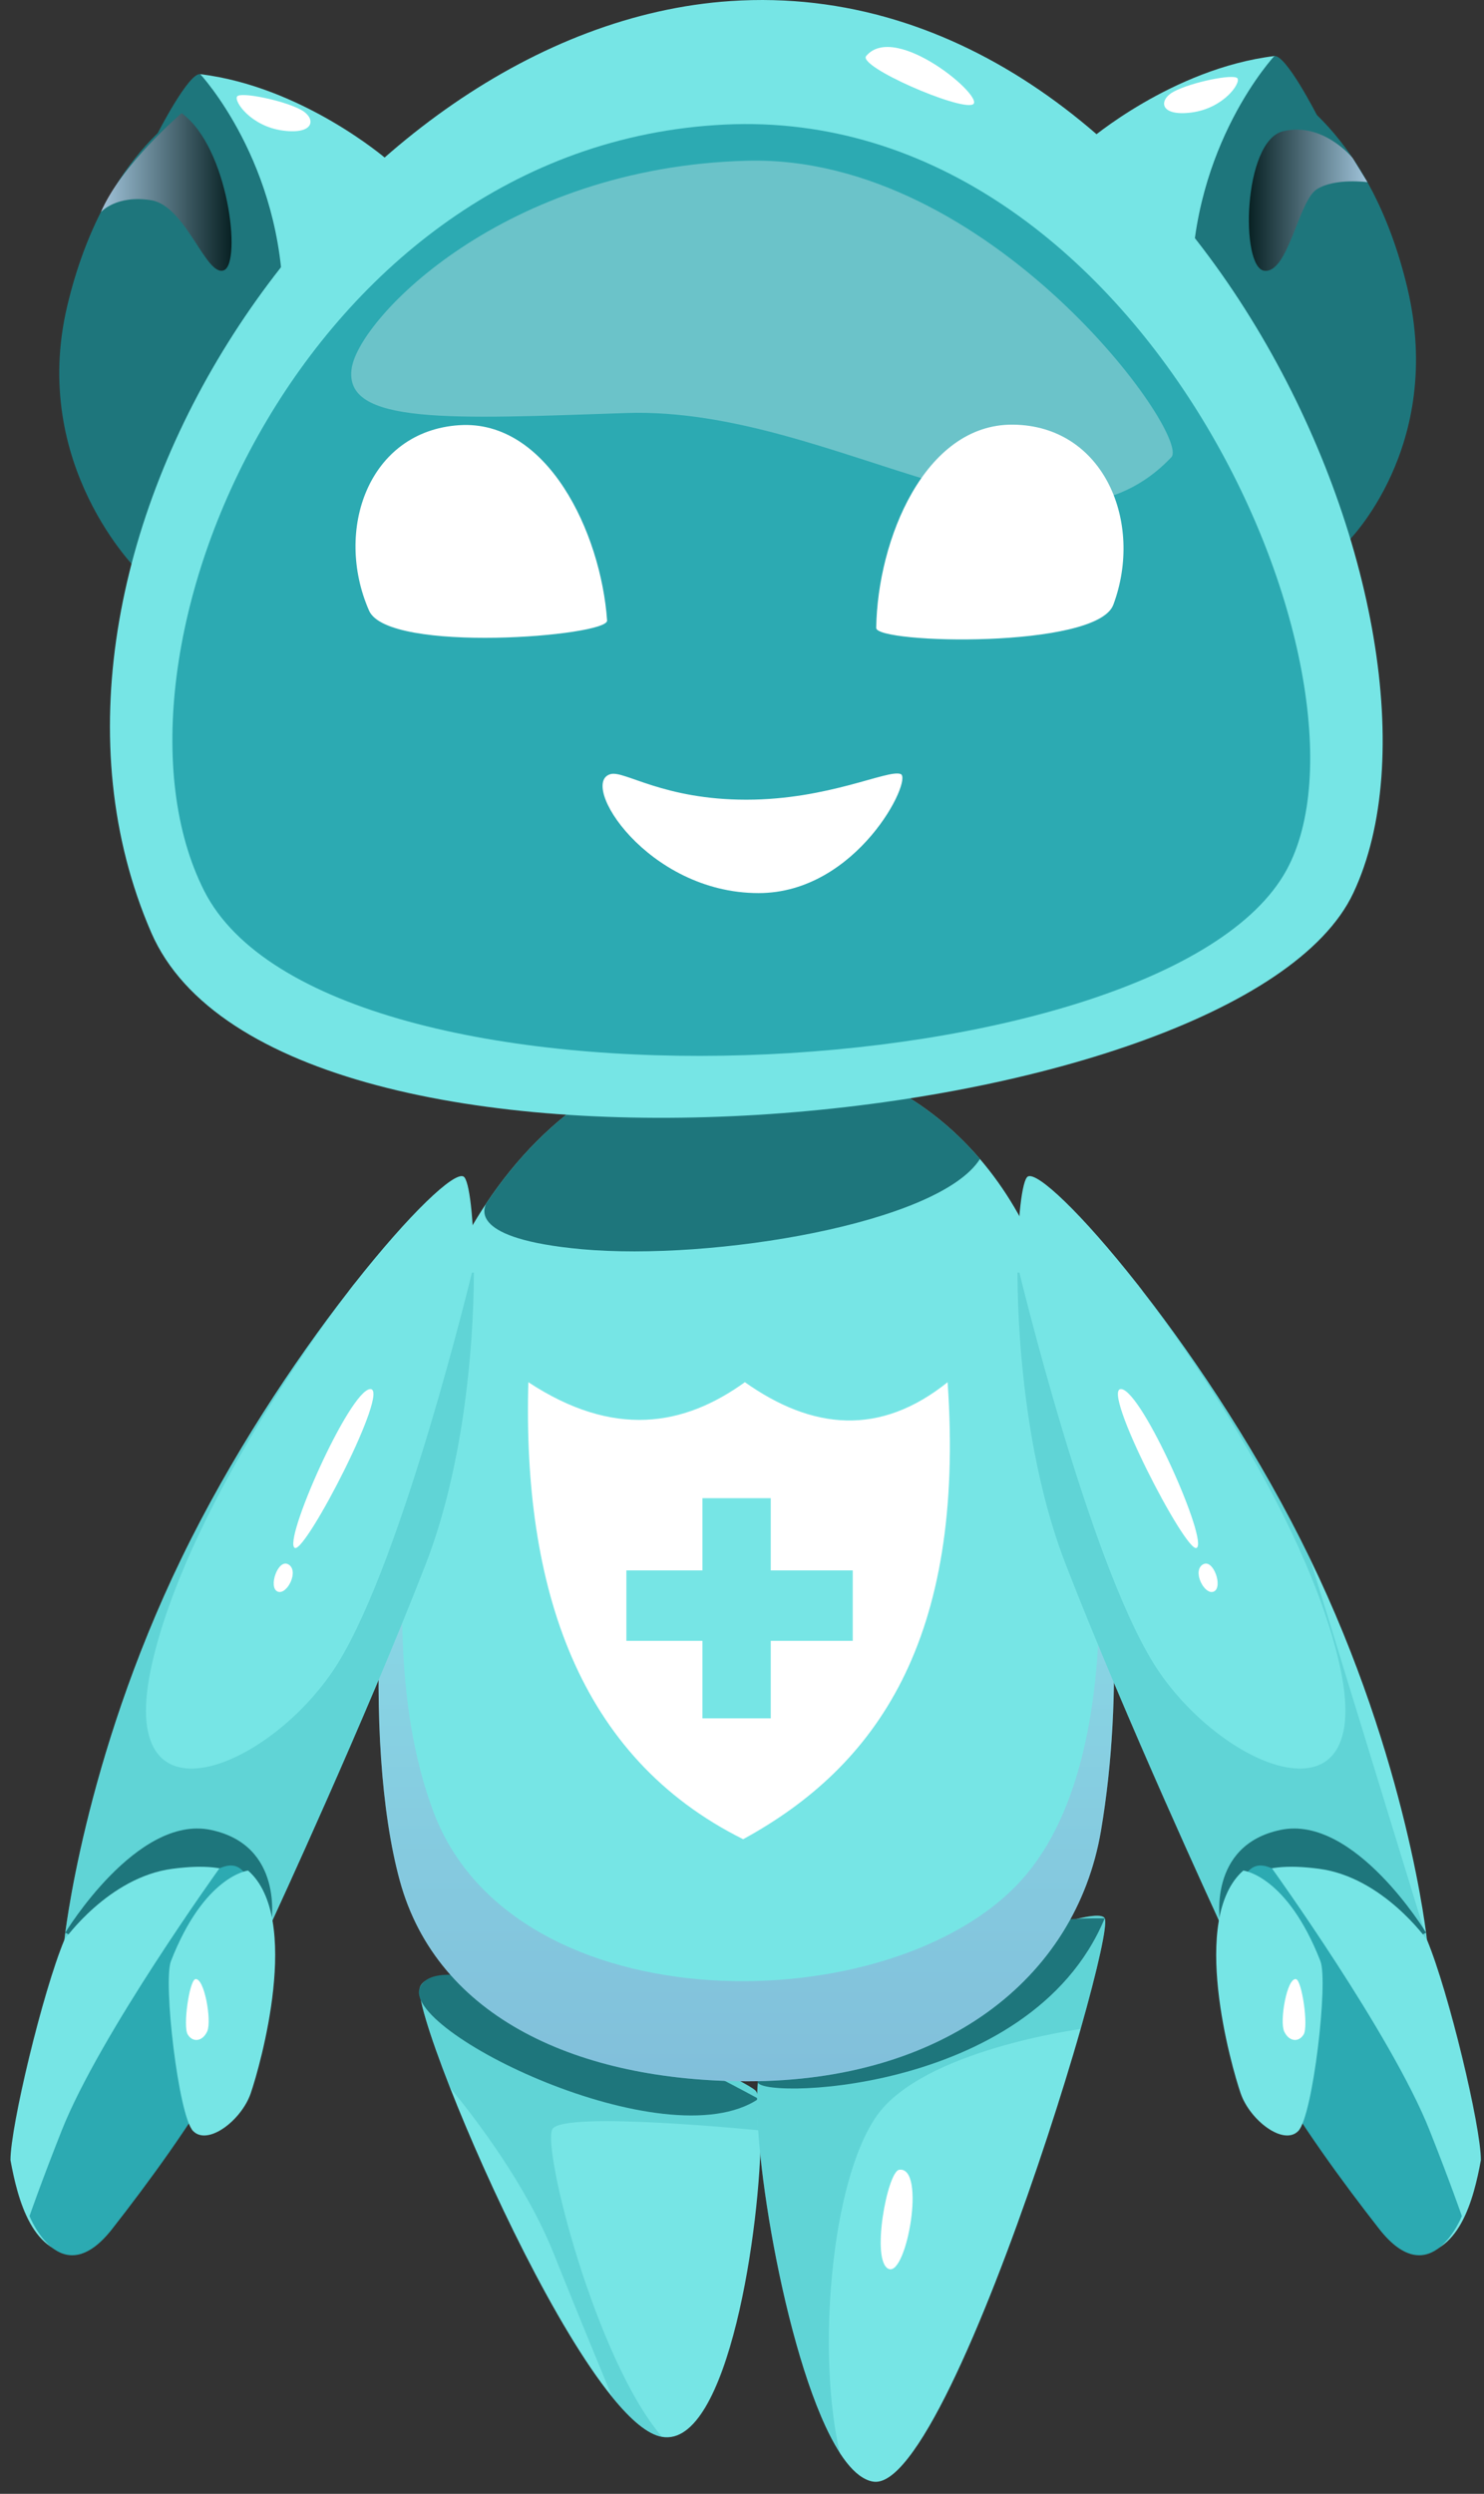 <svg width="78" height="131" viewBox="0 0 78 131" fill="none" xmlns="http://www.w3.org/2000/svg">
<rect x="0" y="0" width="78" height="131" fill="#333333" stroke="none"/>
<path d="M39.987 111.915C40.001 116.866 38.279 128.609 34.797 128.008C34.045 127.88 33.147 127.113 32.181 125.922C29.245 122.302 25.669 114.8 23.65 109.656C22.55 106.852 21.907 104.746 22.087 104.356C23.172 101.937 38.687 108.905 39.697 109.806C39.886 109.979 39.986 110.761 39.987 111.915Z" fill="#76E5E5"/>
<path opacity="0.3" d="M29.032 111.844C28.48 112.834 31.305 123.933 34.797 128.008C34.045 127.88 33.147 127.113 32.181 125.922C31.398 124.028 30.239 121.217 29.114 118.407C27.673 114.786 24.992 111.281 23.65 109.656C22.551 106.852 21.908 104.746 22.087 104.356C23.172 101.937 38.687 108.905 39.697 109.806C39.886 109.979 39.987 110.761 39.987 111.915C39.987 111.915 29.584 110.859 29.032 111.844Z" fill="#2CAAB2"/>
<path d="M22.087 104.358C20.899 106.634 35.003 113.544 39.87 110.251C39.87 110.251 23.664 101.334 22.087 104.358Z" fill="#1E767C"/>
<path d="M56.798 106.585C56.676 107.024 56.54 107.477 56.401 107.949C54.264 115.117 50.538 125.55 47.735 129.116C47.066 129.973 46.448 130.433 45.919 130.362C45.781 130.346 45.642 130.301 45.505 130.233C45.036 130.012 44.578 129.529 44.139 128.85L44.14 128.844C41.41 124.6 39.445 112.708 39.844 109.315C39.893 108.894 39.98 108.602 40.105 108.476C42.399 106.208 57.468 99.608 58.065 100.77C58.221 101.082 57.706 103.389 56.798 106.585Z" fill="#76E5E5"/>
<path opacity="0.3" d="M56.798 106.585C56.798 106.585 48.498 107.684 46.073 111.157C43.65 114.625 42.931 123.665 44.14 128.843C41.41 124.6 39.445 112.707 39.844 109.314C39.893 108.893 39.98 108.602 40.105 108.475C42.399 106.208 57.468 99.608 58.065 100.77C58.221 101.082 57.706 103.389 56.798 106.585Z" fill="#2CAAB2"/>
<path d="M39.845 109.311C39.266 110.272 54.135 110.2 58.063 100.771C58.063 100.771 45.297 100.264 39.845 109.311Z" fill="#1E767C"/>
<path d="M47.261 113.978C46.641 114.067 45.76 118.768 46.705 119.185C47.651 119.602 48.697 113.771 47.261 113.978Z" fill="white"/>
<path d="M57.201 7.397C57.201 7.397 61.599 3.603 66.981 2.944C66.981 2.944 68.629 3.749 70.533 9.68C72.436 15.611 68.922 27.325 68.922 27.325L57.201 7.397Z" fill="#76E5E5"/>
<path d="M66.981 2.944C66.981 2.944 62.625 7.612 62.625 15.135L64.309 16.197L69.215 6.042C69.215 6.042 67.587 2.855 66.981 2.944Z" fill="#1E767C"/>
<path d="M64.149 15.684C64.149 15.684 62.991 9.259 67.219 4.537C67.219 4.537 71.997 6.788 73.974 15.135C75.951 23.482 70.805 28.492 70.805 28.492L64.149 15.684Z" fill="#1E767C"/>
<path d="M61.692 4.813C60.879 5.252 60.944 6.129 62.627 5.909C64.309 5.689 65.224 4.371 65.041 4.115C64.858 3.859 62.604 4.321 61.692 4.813Z" fill="white"/>
<path d="M20.304 8.348C20.304 8.348 15.906 4.553 10.524 3.895C10.524 3.895 8.876 4.7 6.972 10.63C5.069 16.561 8.583 28.276 8.583 28.276L20.304 8.348Z" fill="#76E5E5"/>
<path d="M10.524 3.895C10.524 3.895 14.88 8.563 14.88 16.086L13.196 17.147L8.29 6.993C8.29 6.993 9.918 3.806 10.524 3.895Z" fill="#1E767C"/>
<path d="M13.355 16.634C13.355 16.634 14.514 10.209 10.285 5.487C10.285 5.487 5.508 7.738 3.531 16.085C1.554 24.432 7.252 29.983 7.252 29.983L13.355 16.634Z" fill="#1E767C"/>
<path d="M15.813 5.764C16.626 6.203 16.561 7.08 14.878 6.86C13.195 6.64 12.28 5.322 12.464 5.066C12.647 4.81 14.901 5.272 15.813 5.764Z" fill="white"/>
<path d="M57.871 96.154C56.532 104.06 49.455 109.329 39.305 109.329C30.471 109.329 22.988 106.037 21.012 98.786C19.035 91.541 19.8 78.139 22.438 69.793C22.832 68.546 23.307 67.347 23.858 66.205L23.864 66.193C24.362 65.161 24.919 64.176 25.533 63.254C25.539 63.248 25.539 63.242 25.539 63.242C28.761 58.391 33.48 55.22 38.812 55.22C44.365 55.22 48.614 57.504 51.507 60.883C52.851 62.454 53.906 64.263 54.66 66.187C55.529 68.401 56.26 70.749 56.839 73.172C56.839 73.189 56.845 73.212 56.851 73.241C58.677 80.823 59.065 89.094 57.871 96.154Z" fill="#76E5E5"/>
<path opacity="0.3" d="M57.871 96.154C56.532 104.06 49.455 109.329 39.305 109.329C30.471 109.329 22.988 106.037 21.012 98.786C19.035 91.54 19.8 78.139 22.438 69.793C22.832 68.546 23.307 67.346 23.858 66.204L23.864 66.193C23.864 66.193 18.52 83.912 22.791 95.198C27.063 106.484 46.968 106.246 53.703 98.745C60.114 91.61 57.152 74.847 56.851 73.241C58.677 80.823 59.065 89.094 57.871 96.154Z" fill="url(#paint0_linear)"/>
<path d="M51.507 60.883C49.345 64.274 37.444 66.248 30.566 65.62C24.578 65.073 25.487 63.457 25.533 63.254C25.539 63.248 25.539 63.242 25.539 63.242C28.761 58.391 33.48 55.22 38.812 55.22C44.365 55.22 48.614 57.503 51.507 60.883Z" fill="#1E767C"/>
<path d="M7.948 48.985C14.684 64.525 65.105 59.679 71.129 46.914C77.719 32.95 62.568 -1.556 38.406 0.055C17.994 1.415 -0.711 29.008 7.948 48.985Z" fill="#76E5E5"/>
<path d="M10.73 46.792C17.173 59.538 61.185 57.433 67.615 45.714C73.074 35.763 60.18 5.465 38.069 6.545C15.958 7.625 4.546 34.559 10.73 46.792Z" fill="#2CAAB2"/>
<path d="M58.516 31.77C57.648 34.093 46.042 33.82 46.054 32.985C46.123 28.348 48.604 22.265 53.237 22.307C58.022 22.35 60.131 27.447 58.516 31.77Z" fill="white"/>
<path d="M19.399 32.078C20.396 34.349 31.969 33.427 31.91 32.595C31.582 27.969 28.765 22.034 24.141 22.335C19.366 22.646 17.545 27.852 19.399 32.078Z" fill="white"/>
<path d="M32.11 40.66C30.363 41.081 34.013 46.914 39.871 46.914C45.07 46.914 47.998 40.923 47.339 40.66C46.68 40.398 43.561 42.008 39.227 42.008C34.892 42.008 32.842 40.484 32.11 40.66Z" fill="white"/>
<path d="M45.527 2.942C45.067 3.491 50.414 5.813 51.128 5.487C51.842 5.161 47.064 1.107 45.527 2.942Z" fill="white"/>
<path opacity="0.3" d="M18.491 19.311C17.985 22.346 23.737 22.002 32.937 21.697C43.993 21.331 55.102 30.849 61.566 24.018C62.631 22.892 52.046 8.111 39.27 8.443C26.494 8.774 18.93 16.675 18.491 19.311Z" fill="white"/>
<path opacity="0.72" d="M71.098 8.304C71.098 8.304 69.548 6.385 67.437 6.895C65.326 7.405 65.186 14.057 66.449 14.222C67.712 14.387 68.247 10.543 69.215 9.939C70.183 9.335 71.875 9.57 71.875 9.57L71.098 8.304Z" fill="url(#paint1_linear)"/>
<path opacity="0.72" d="M5.303 11.142C5.303 11.142 6.118 10.219 7.948 10.518C9.779 10.818 10.833 14.574 11.77 14.197C12.707 13.82 12.02 7.734 9.545 5.944C9.545 5.944 6.354 8.668 5.303 11.142Z" fill="url(#paint2_linear)"/>
<path d="M24.908 66.852C24.891 71.089 24.299 77.216 22.375 82.166C19.193 90.362 14.411 100.68 14.266 101.004L14.26 101.01C11.339 102.79 7.844 102.697 5.618 102.372C4.267 102.175 3.386 101.891 3.386 101.891C3.386 101.891 4.377 92.501 9.536 81.865C12.127 76.52 15.431 71.547 18.277 67.883C18.295 67.866 18.306 67.849 18.318 67.831C18.347 67.785 18.387 67.739 18.422 67.692C18.445 67.663 18.462 67.64 18.48 67.617C18.503 67.594 18.52 67.571 18.532 67.547C18.561 67.513 18.584 67.484 18.607 67.455C18.613 67.449 18.619 67.443 18.619 67.437C18.625 67.431 18.631 67.426 18.631 67.426C21.523 63.757 23.87 61.531 24.363 61.803C24.659 61.966 24.92 63.971 24.908 66.852Z" fill="#76E5E5"/>
<path opacity="0.3" d="M24.908 66.852C24.891 71.089 24.299 77.216 22.375 82.166C19.193 90.362 14.411 100.68 14.266 101.004L14.26 101.01L5.618 102.372C4.267 102.175 3.386 101.891 3.386 101.891C3.386 101.891 4.377 92.501 9.536 81.864C12.127 76.52 15.431 71.547 18.277 67.883C16.648 70.034 9.832 79.395 8 87.348C5.914 96.396 14.33 92.912 17.773 87.348C21.21 81.783 24.804 66.852 24.804 66.852H24.908V66.852Z" fill="#2CAAB2"/>
<path d="M3.43 101.524C3.43 101.524 7.192 95.318 11.073 96.123C14.954 96.928 14.258 101.01 14.258 101.01C14.258 101.01 9.296 104.6 3.43 101.524Z" fill="#1E767C"/>
<path d="M15.502 81.315C14.817 81.058 18.358 73.042 19.456 72.968C20.554 72.895 16.088 81.534 15.502 81.315Z" fill="white"/>
<path d="M15.144 82.17C14.604 81.883 14.093 83.383 14.587 83.603C15.081 83.823 15.756 82.494 15.144 82.17Z" fill="white"/>
<path d="M3.386 101.892C3.386 101.892 5.707 98.606 9.061 98.167C12.414 97.727 13.617 98.656 14.26 101.011C14.903 103.365 10.146 111.938 4.239 118.4C1.689 118.611 0.919 115.479 0.55 113.468C0.55 111.708 2.234 104.655 3.386 101.892Z" fill="#76E5E5"/>
<path d="M11.534 98.144C11.534 98.144 5.239 106.88 3.244 111.913C2.168 114.627 1.551 116.409 1.551 116.409C1.551 116.409 3.186 120.55 5.898 117.084C9.739 112.176 14.887 104.794 13.952 101.241C13.16 98.233 12.63 97.664 11.534 98.144Z" fill="#2CAAB2"/>
<path d="M8.985 103.017C8.564 104.096 9.378 111.141 10.146 111.938C10.915 112.735 12.687 111.387 13.179 109.959C13.671 108.531 15.885 100.753 13.039 98.26C13.039 98.261 10.742 98.514 8.985 103.017Z" fill="#76E5E5"/>
<path d="M10.269 103.964C9.956 104.021 9.606 106.435 9.865 106.868C10.125 107.301 10.645 107.251 10.892 106.706C11.139 106.16 10.743 103.877 10.269 103.964Z" fill="white"/>
<path d="M53.478 66.852C53.496 71.089 54.087 77.215 56.012 82.165C59.194 90.362 63.976 100.679 64.121 101.004L64.126 101.01C67.048 102.789 70.543 102.696 72.769 102.372C74.119 102.175 75 101.891 75 101.891C75 101.891 74.009 92.5 68.85 81.864C66.259 76.52 62.956 71.546 60.109 67.883C60.092 67.866 60.08 67.848 60.069 67.831C60.04 67.785 59.999 67.738 59.965 67.692C59.941 67.663 59.924 67.64 59.907 67.616C59.883 67.593 59.866 67.57 59.855 67.547C59.825 67.512 59.802 67.483 59.779 67.454C59.773 67.448 59.767 67.443 59.767 67.437C59.762 67.431 59.756 67.425 59.756 67.425C56.864 63.756 54.516 61.53 54.023 61.803C53.728 61.965 53.467 63.971 53.478 66.852Z" fill="#76E5E5"/>
<path opacity="0.3" d="M68.851 81.864C66.26 76.52 62.956 71.547 60.11 67.883C61.739 70.034 68.555 79.395 70.387 87.348C72.473 96.396 64.057 92.912 60.614 87.348C57.177 81.783 53.583 66.852 53.583 66.852H53.479C53.496 71.089 54.087 77.216 56.012 82.166C59.194 90.362 63.976 100.679 64.121 101.004L64.127 101.01L72.769 102.372C74.12 102.175 75.001 101.891 75.001 101.891" fill="#2CAAB2"/>
<path d="M74.957 101.524C74.957 101.524 71.195 95.318 67.314 96.123C63.434 96.928 64.129 101.01 64.129 101.01C64.129 101.01 69.091 104.6 74.957 101.524Z" fill="#1E767C"/>
<path d="M62.884 81.315C63.57 81.058 60.029 73.041 58.931 72.968C57.832 72.894 62.298 81.534 62.884 81.315Z" fill="white"/>
<path d="M63.243 82.17C63.783 81.883 64.294 83.383 63.8 83.603C63.305 83.823 62.631 82.494 63.243 82.17Z" fill="white"/>
<path d="M75.001 101.891C75.001 101.891 72.68 98.605 69.326 98.166C65.973 97.727 64.77 98.656 64.127 101.01C63.483 103.364 68.241 111.938 74.148 118.399C76.697 118.61 77.467 115.478 77.837 113.468C77.837 111.707 76.153 104.655 75.001 101.891Z" fill="#76E5E5"/>
<path d="M66.854 98.144C66.854 98.144 73.148 106.88 75.143 111.913C76.22 114.627 76.836 116.409 76.836 116.409C76.836 116.409 75.201 120.55 72.489 117.084C68.649 112.176 63.5 104.794 64.435 101.241C65.227 98.233 65.757 97.664 66.854 98.144Z" fill="#2CAAB2"/>
<path d="M69.402 103.017C69.823 104.096 69.009 111.141 68.241 111.938C67.472 112.735 65.7 111.387 65.208 109.959C64.716 108.531 62.502 100.753 65.348 98.26C65.348 98.261 67.644 98.514 69.402 103.017Z" fill="#76E5E5"/>
<path d="M68.118 103.964C68.431 104.021 68.781 106.435 68.522 106.868C68.262 107.301 67.742 107.251 67.495 106.706C67.248 106.16 67.644 103.877 68.118 103.964Z" fill="white"/>
<path d="M49.807 72.606C46.256 75.454 42.706 75.117 39.151 72.606C35.939 74.921 32.255 75.555 27.77 72.606C27.468 83.373 30.37 92.293 39.061 96.613C46.051 92.8 50.748 86.17 49.807 72.606ZM44.821 86.193H40.511V90.263H36.92V86.193H32.923V82.492H36.92V78.699H40.511V82.492H44.821V86.193Z" fill="white"/>
<defs>
<linearGradient id="paint0_linear" x1="39.226" y1="109.329" x2="39.226" y2="66.192" gradientUnits="userSpaceOnUse">
<stop stop-color="#9D68C2"/>
<stop offset="1" stop-color="#CCEDFF"/>
</linearGradient>
<linearGradient id="paint1_linear" x1="65.642" y1="10.518" x2="71.875" y2="10.518" gradientUnits="userSpaceOnUse">
<stop/>
<stop offset="1" stop-color="#D4E2FF"/>
</linearGradient>
<linearGradient id="paint2_linear" x1="5.303" y1="10.084" x2="12.172" y2="10.084" gradientUnits="userSpaceOnUse">
<stop stop-color="#D4E2FF"/>
<stop offset="1"/>
</linearGradient>
</defs>
</svg>
